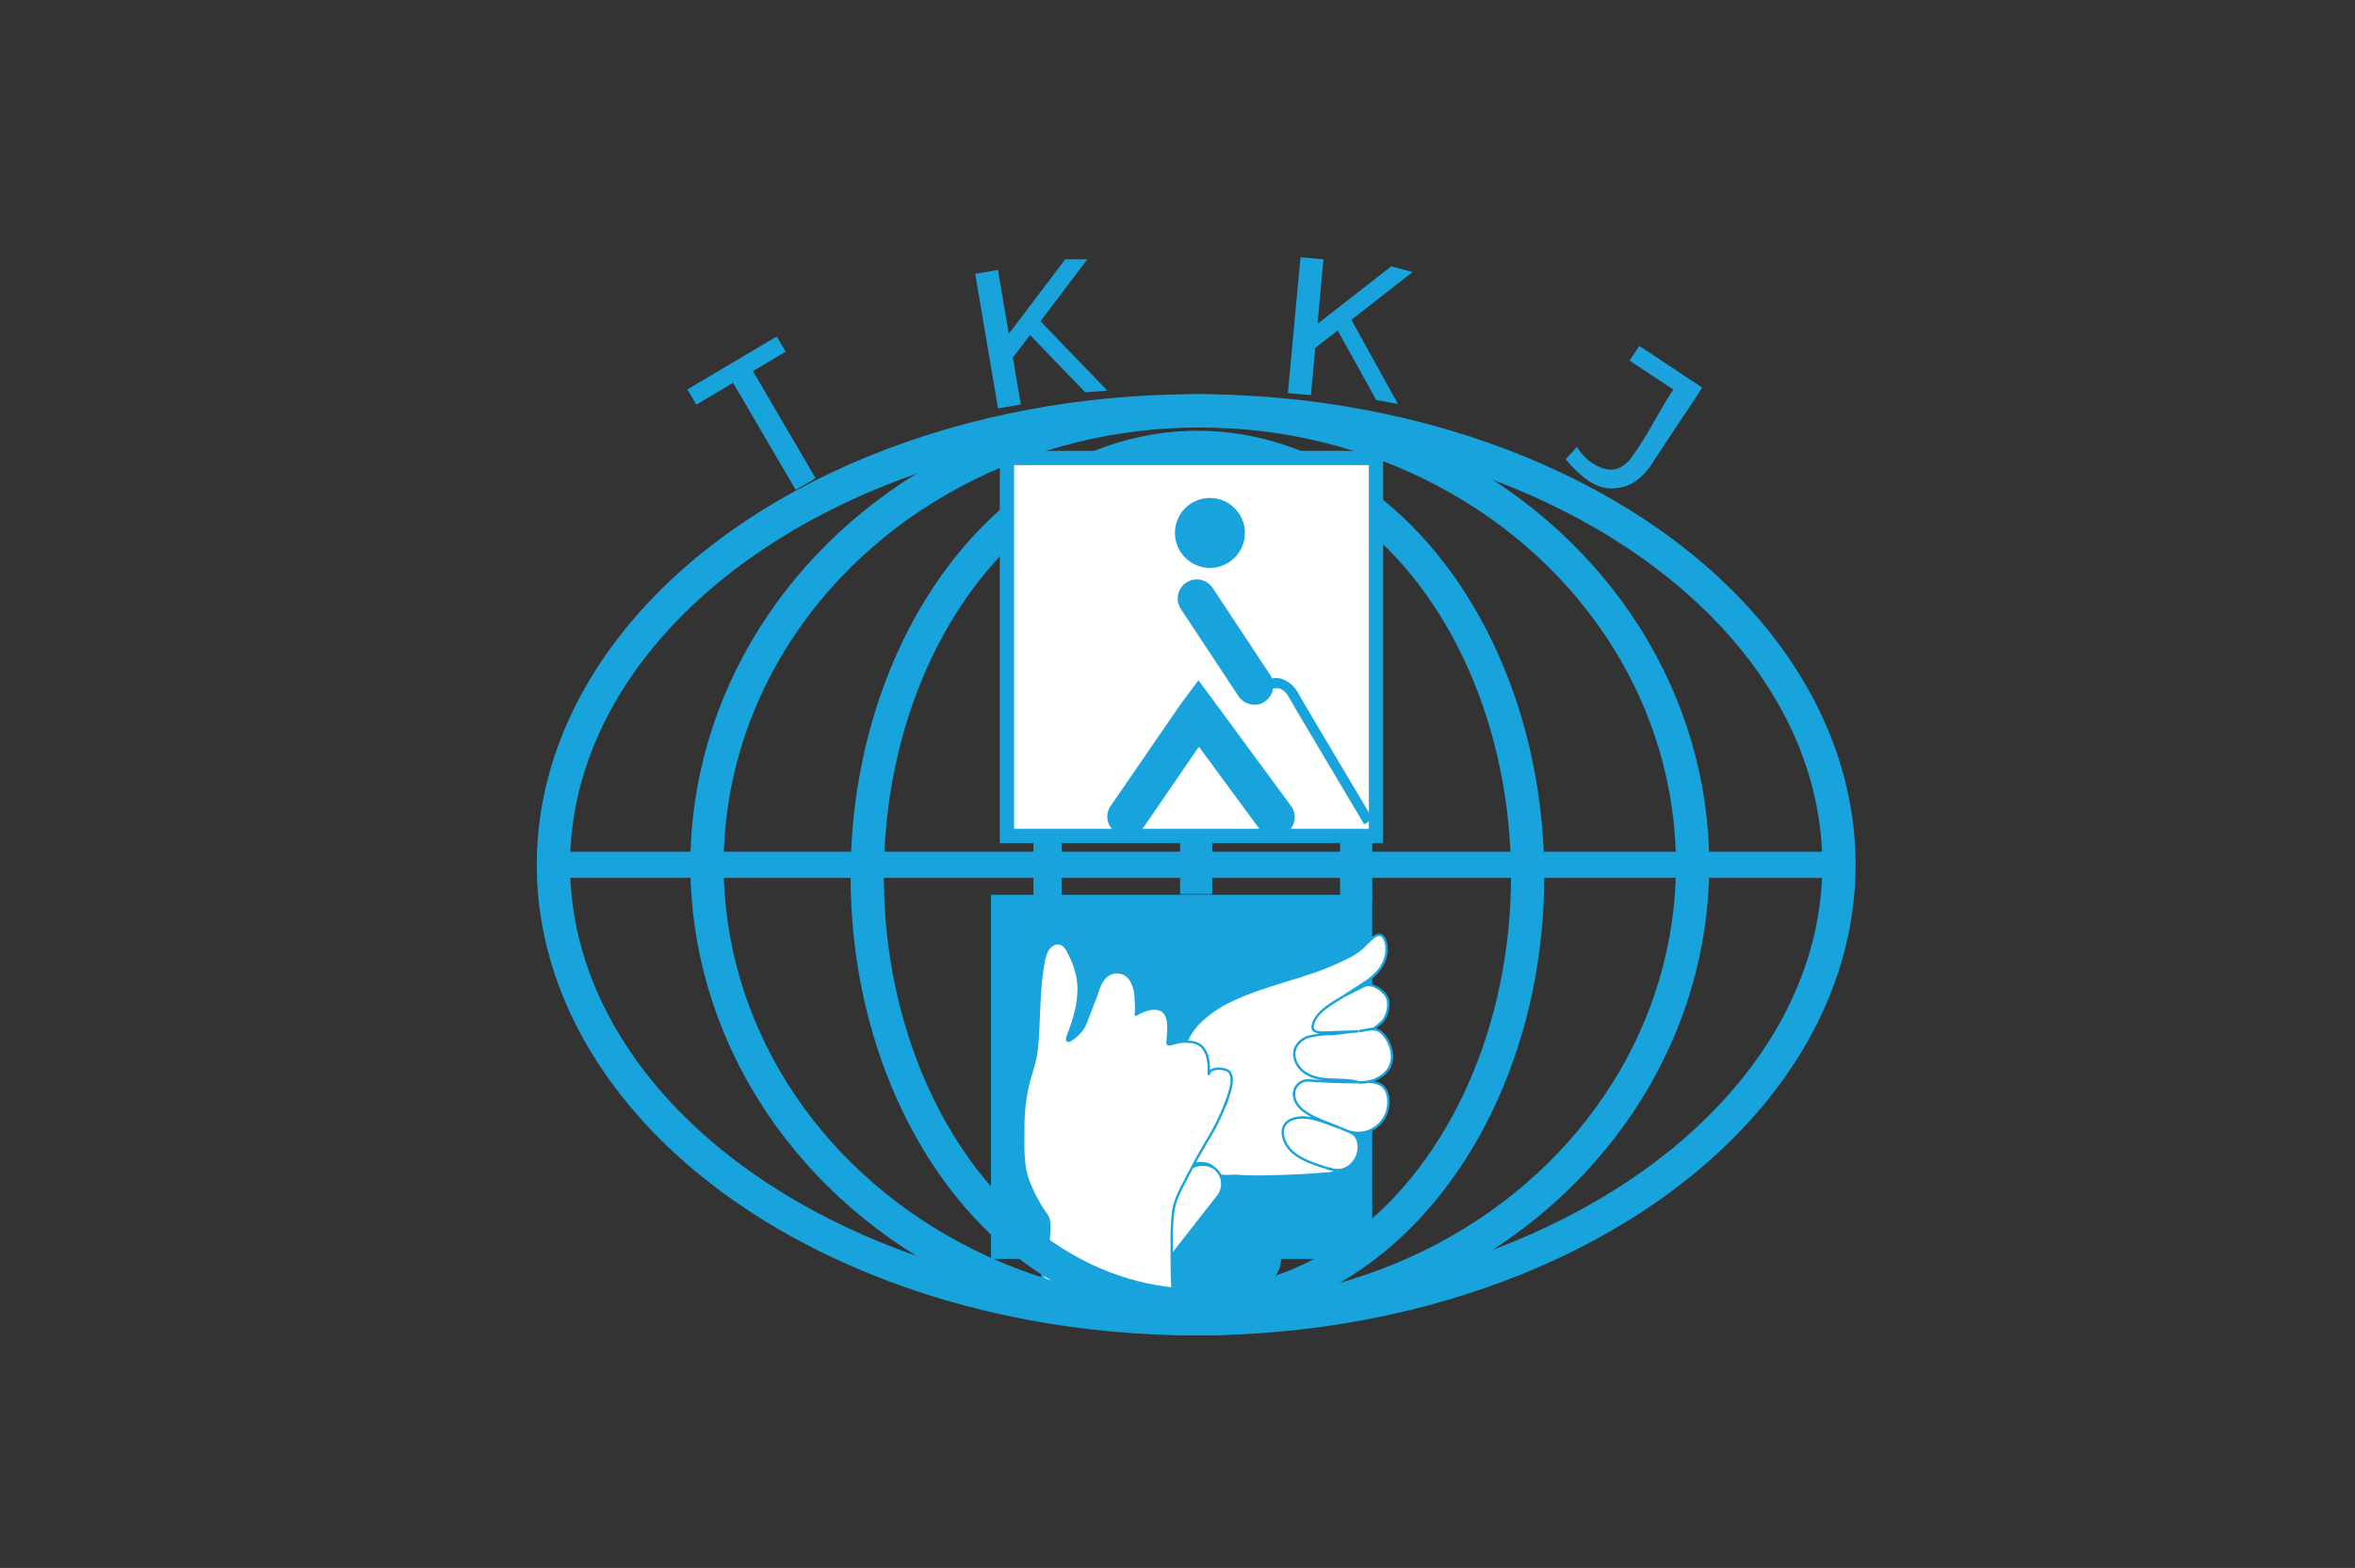 <svg xmlns="http://www.w3.org/2000/svg" viewBox="0 0 495.32 329.87"><rect x="0" y="0" width="495.32" height="329.87" fill="#333333" stroke="none"/><defs><style>.cls-1{fill:#19a3dd;}.cls-2,.cls-6{fill:#fff;}.cls-2,.cls-3,.cls-5,.cls-6{stroke:#19a3dd;stroke-miterlimit:10;}.cls-2,.cls-3{stroke-width:0.5px;}.cls-3,.cls-5{fill:none;}.cls-4{fill:#1ca3dd;}.cls-5{stroke-width:7px;}.cls-6{stroke-width:3px;}</style></defs><g id="Слой_4" data-name="Слой 4"><ellipse class="cls-1" cx="253.61" cy="264.86" rx="15.83" ry="9.45"/><rect class="cls-1" x="208.44" y="188.26" width="80.17" height="76.6"/><path class="cls-2" d="M248.66,221.9a13.1,13.1,0,0,1,4.09-7.27,25,25,0,0,1,7.13-4.56c5-2.28,10.39-3.6,15.6-5.36a55,55,0,0,0,7.59-3.12,14,14,0,0,0,3.37-2.11c.76-.73,1.49-1.5,2.3-2.17,2.17-1.78,2.93.66,2.89,2.55-.07,3-2.13,5.27-4.61,6.87l-4.34,2.81,4.26-2.13c1.74-.87,4.75,1.4,5,3.11a6,6,0,0,1-1,4.16,15.23,15.23,0,0,1-1.91,1.67l-3.23.6c1.33-.12,3.17-.84,4.38,0,1.95,1.35,3.55,5.19,1.92,7.87a6.57,6.57,0,0,1-4.32,2.73c-.76.13-1.62.13-1.62.18s3-.63,4.65.78c1.48,1.29,1.47,4,.72,5.9a6.65,6.65,0,0,1-4.2,3.73,6.56,6.56,0,0,1-4-.23l-1.47-.62c1,.46,2.46.87,3.2,1.65a4.15,4.15,0,0,1,.69,2.94c-.26,2.2-2.09,4.39-4.5,4.28a6.26,6.26,0,0,1-2.28-.45c1.22.25,1.83.47,1.83.68s-.39.32-1.14.46c-3.4.28-7.94.58-12.78.65a59,59,0,0,1-6.9-.13c-1.43,0-3.11.27-4.42-.38-.2-.1-.14-.9-.26-1.11-.5-.94-1.66-1.11-2.61-1.18-1.65-.14-2.12,1-3.51,1.52q-.21-8.35-.41-16.71l-.15-6.32A8,8,0,0,1,248.66,221.9Z"/><path class="cls-3" d="M282.68,209.54c-2.23,1.39-6,3.37-6.56,6.15-.39,1.8,2,1.55,3.07,1.52l6.5-.23c-1.83.06-3.67.44-5.5.57a19.84,19.84,0,0,0-5,.58,4.46,4.46,0,0,0-2.67,2.23c-.82,1.79.15,4,1.74,5.16,3.44,2.49,7.68,1.08,11.46,2.16-3.43,0-6.77-.13-10.19-.35a2.93,2.93,0,0,0-3.35,2.49c-.36,4.43,6.64,6.07,9.63,7.47-3-1-6.54-2.9-9.72-1.92-3.52,1.1-2.47,4.94-.31,6.93,2,1.81,4.66,2.56,7.14,3.41"/><rect class="cls-2" x="234.43" y="251.87" width="26.04" height="8.33" rx="4.17" transform="translate(-106.67 293.24) rotate(-51.97)"/><path class="cls-2" d="M215.23,237.67v-.29a39.56,39.56,0,0,1,.85-8.55c.63-2.84,1.75-5.51,2-8.44.57-6,.3-12.12,1.44-18.07a7.66,7.66,0,0,1,.75-2.36c.77-1.37,2.44-2.12,3.67-.84a5.67,5.67,0,0,1,.94,1.53,16.56,16.56,0,0,1,2,7.15,22.24,22.24,0,0,1-1,6.46c-.81,2.83-1.74,4.38-1.34,4.66s1.9-.9,3-2.26c.75-1,1-2.06,3-7.18.5-1.35.83-2.83,1.91-3.86a3.4,3.4,0,0,1,5.42.63,7.67,7.67,0,0,1,1,3.47c0,.5.28,3.6-.11,3.85,1.38-.86,3.69-1.85,5.33-1.13,2.31,1,1.56,4.93,1.47,6.91,0,1.06,1.78-.48,4.46-.16a4.49,4.49,0,0,1,2.39.69c1.37,1,1.83,3.12,1.83,4.74v1.56c0-1.79,3.54-1.55,4.31-.66,1.13,1.31.1,4.09-.34,5.5a47.47,47.47,0,0,1-4.55,9.34c-1.45,2.51-2.83,5-4.16,7.61-1.22,2.35-2.4,4.42-2.77,7.1a49.18,49.18,0,0,0-.28,6.43c0,5.71-.07,11.2,1,16.84l.17.6a24.5,24.5,0,0,0-3.13.1,30.24,30.24,0,0,1-6.29-.57c-4.51-.84-9.65-2.59-13.29-5.49-2-1.55-5.36-3.62-5.62-4.4-.19-.58.23-1.3.4-1.83a21.58,21.58,0,0,0,.84-5.48c.07-1.53.45-3.68-.13-5.14a6,6,0,0,0-.77-1.19,31.86,31.86,0,0,1-3.22-6.15C215,245.49,215.22,241.24,215.23,237.67Z"/><rect class="cls-1" x="160.28" y="76.95" width="4.85" height="26.72" transform="translate(-23.34 94.45) rotate(-30.31)"/><rect class="cls-1" x="153.62" y="67.02" width="3.71" height="21.85" transform="matrix(0.51, 0.86, -0.86, 0.51, 142.65, -95.5)"/><polygon class="cls-1" points="232.89 82.17 228.25 82.54 216.64 70.48 213.1 75.16 213.01 75.09 214.71 85.1 209.92 85.91 205.11 57.61 209.89 56.8 212.18 70.23 214.04 67.78 216.24 64.87 224.05 54.55 228.7 54.55 218.84 67.58 232.89 82.17"/><path class="cls-4" d="M357,83.12l-3.65,5.5-5.45,8.21a13.82,13.82,0,0,1-4.07,4.53,9.09,9.09,0,0,1-6.08,1.3c-2.64-.43-4.71-2.16-6.59-4a17.8,17.8,0,0,1-1.84-2.07L331.7,94a10.25,10.25,0,0,0,2.61,3c1.68,1.27,3.89,2.29,6,1.55a6.68,6.68,0,0,0,3-2.55c3.21-4.35,5.48-9.26,8.45-13.75L352,82l-9.25-6.13,2.05-3.09L358,81.53S357,83.11,357,83.12Z"/><polygon class="cls-1" points="294.04 85 289.46 84.16 281.35 69.52 276.73 73.13 276.66 73.03 275.72 83.14 270.88 82.69 273.53 54.11 278.36 54.56 277.11 68.13 279.54 66.24 282.41 63.99 292.62 56.04 297.11 57.24 284.23 67.28 294.04 85"/><ellipse class="cls-5" cx="251.59" cy="181.94" rx="135.19" ry="95.51"/><ellipse class="cls-5" cx="251.85" cy="184.37" rx="69.45" ry="90.25"/><ellipse class="cls-5" cx="252.35" cy="181.94" rx="103.65" ry="95.51"/><rect class="cls-1" x="119.29" y="179.19" width="264.38" height="5.5"/><rect class="cls-1" x="281.85" y="176.69" width="6.77" height="12.38"/><rect class="cls-1" x="217.36" y="176.26" width="5.93" height="12.71"/><rect class="cls-1" x="248.2" y="175.75" width="6.77" height="12.38"/><rect class="cls-6" x="211.79" y="96.35" width="77.62" height="79.53"/><path class="cls-1" d="M288.68,172.35l-1.76,1.08-13.06-22-.88-1.5-.1-.16c-.61-1-1.19-2.08-1.82-3.11a3.79,3.79,0,0,0-1.67-1.71,2.51,2.51,0,0,0-1.09-.16,3,3,0,0,0-.54.07l-.18.06a2.81,2.81,0,0,0-1.9,2.82v.05a4,4,0,0,1-2.22.44c0-.11,0-.23,0-.36a4.92,4.92,0,0,1,1.92-4.14,5,5,0,0,1,2.19-1,4.43,4.43,0,0,1,1.7,0,6,6,0,0,1,3.28,2.32,12.66,12.66,0,0,1,1,1.66l2.07,3.53q1.27,2.16,2.56,4.32l2.52,4.24,2.59,4.37,2.38,4,1.89,3.18,1.11,1.87Z"/><circle class="cls-1" cx="254.48" cy="112.12" r="7.36"/><path class="cls-1" d="M267.76,144.85a3.93,3.93,0,0,1-1.74,2.73,3.79,3.79,0,0,1-.34.2,4,4,0,0,1-5.21-1.34l-12.1-18.31a4,4,0,0,1,6.7-4.42L267.16,142a3.7,3.7,0,0,1,.38.74A3.84,3.84,0,0,1,267.76,144.85Z"/><path class="cls-1" d="M270.56,175.17a4.31,4.31,0,0,1-5.83-1l-12.57-17.07L240.57,174a4.31,4.31,0,0,1-5.79,1.14,3.89,3.89,0,0,1-1.21-5.53l14.74-21.45,1.88-2.52,1.87-2.52,1.88,2.52,1.87,2.52h-.08a3.41,3.41,0,0,1,.39.45l15.45,21A3.88,3.88,0,0,1,270.56,175.17Z"/></g></svg>
